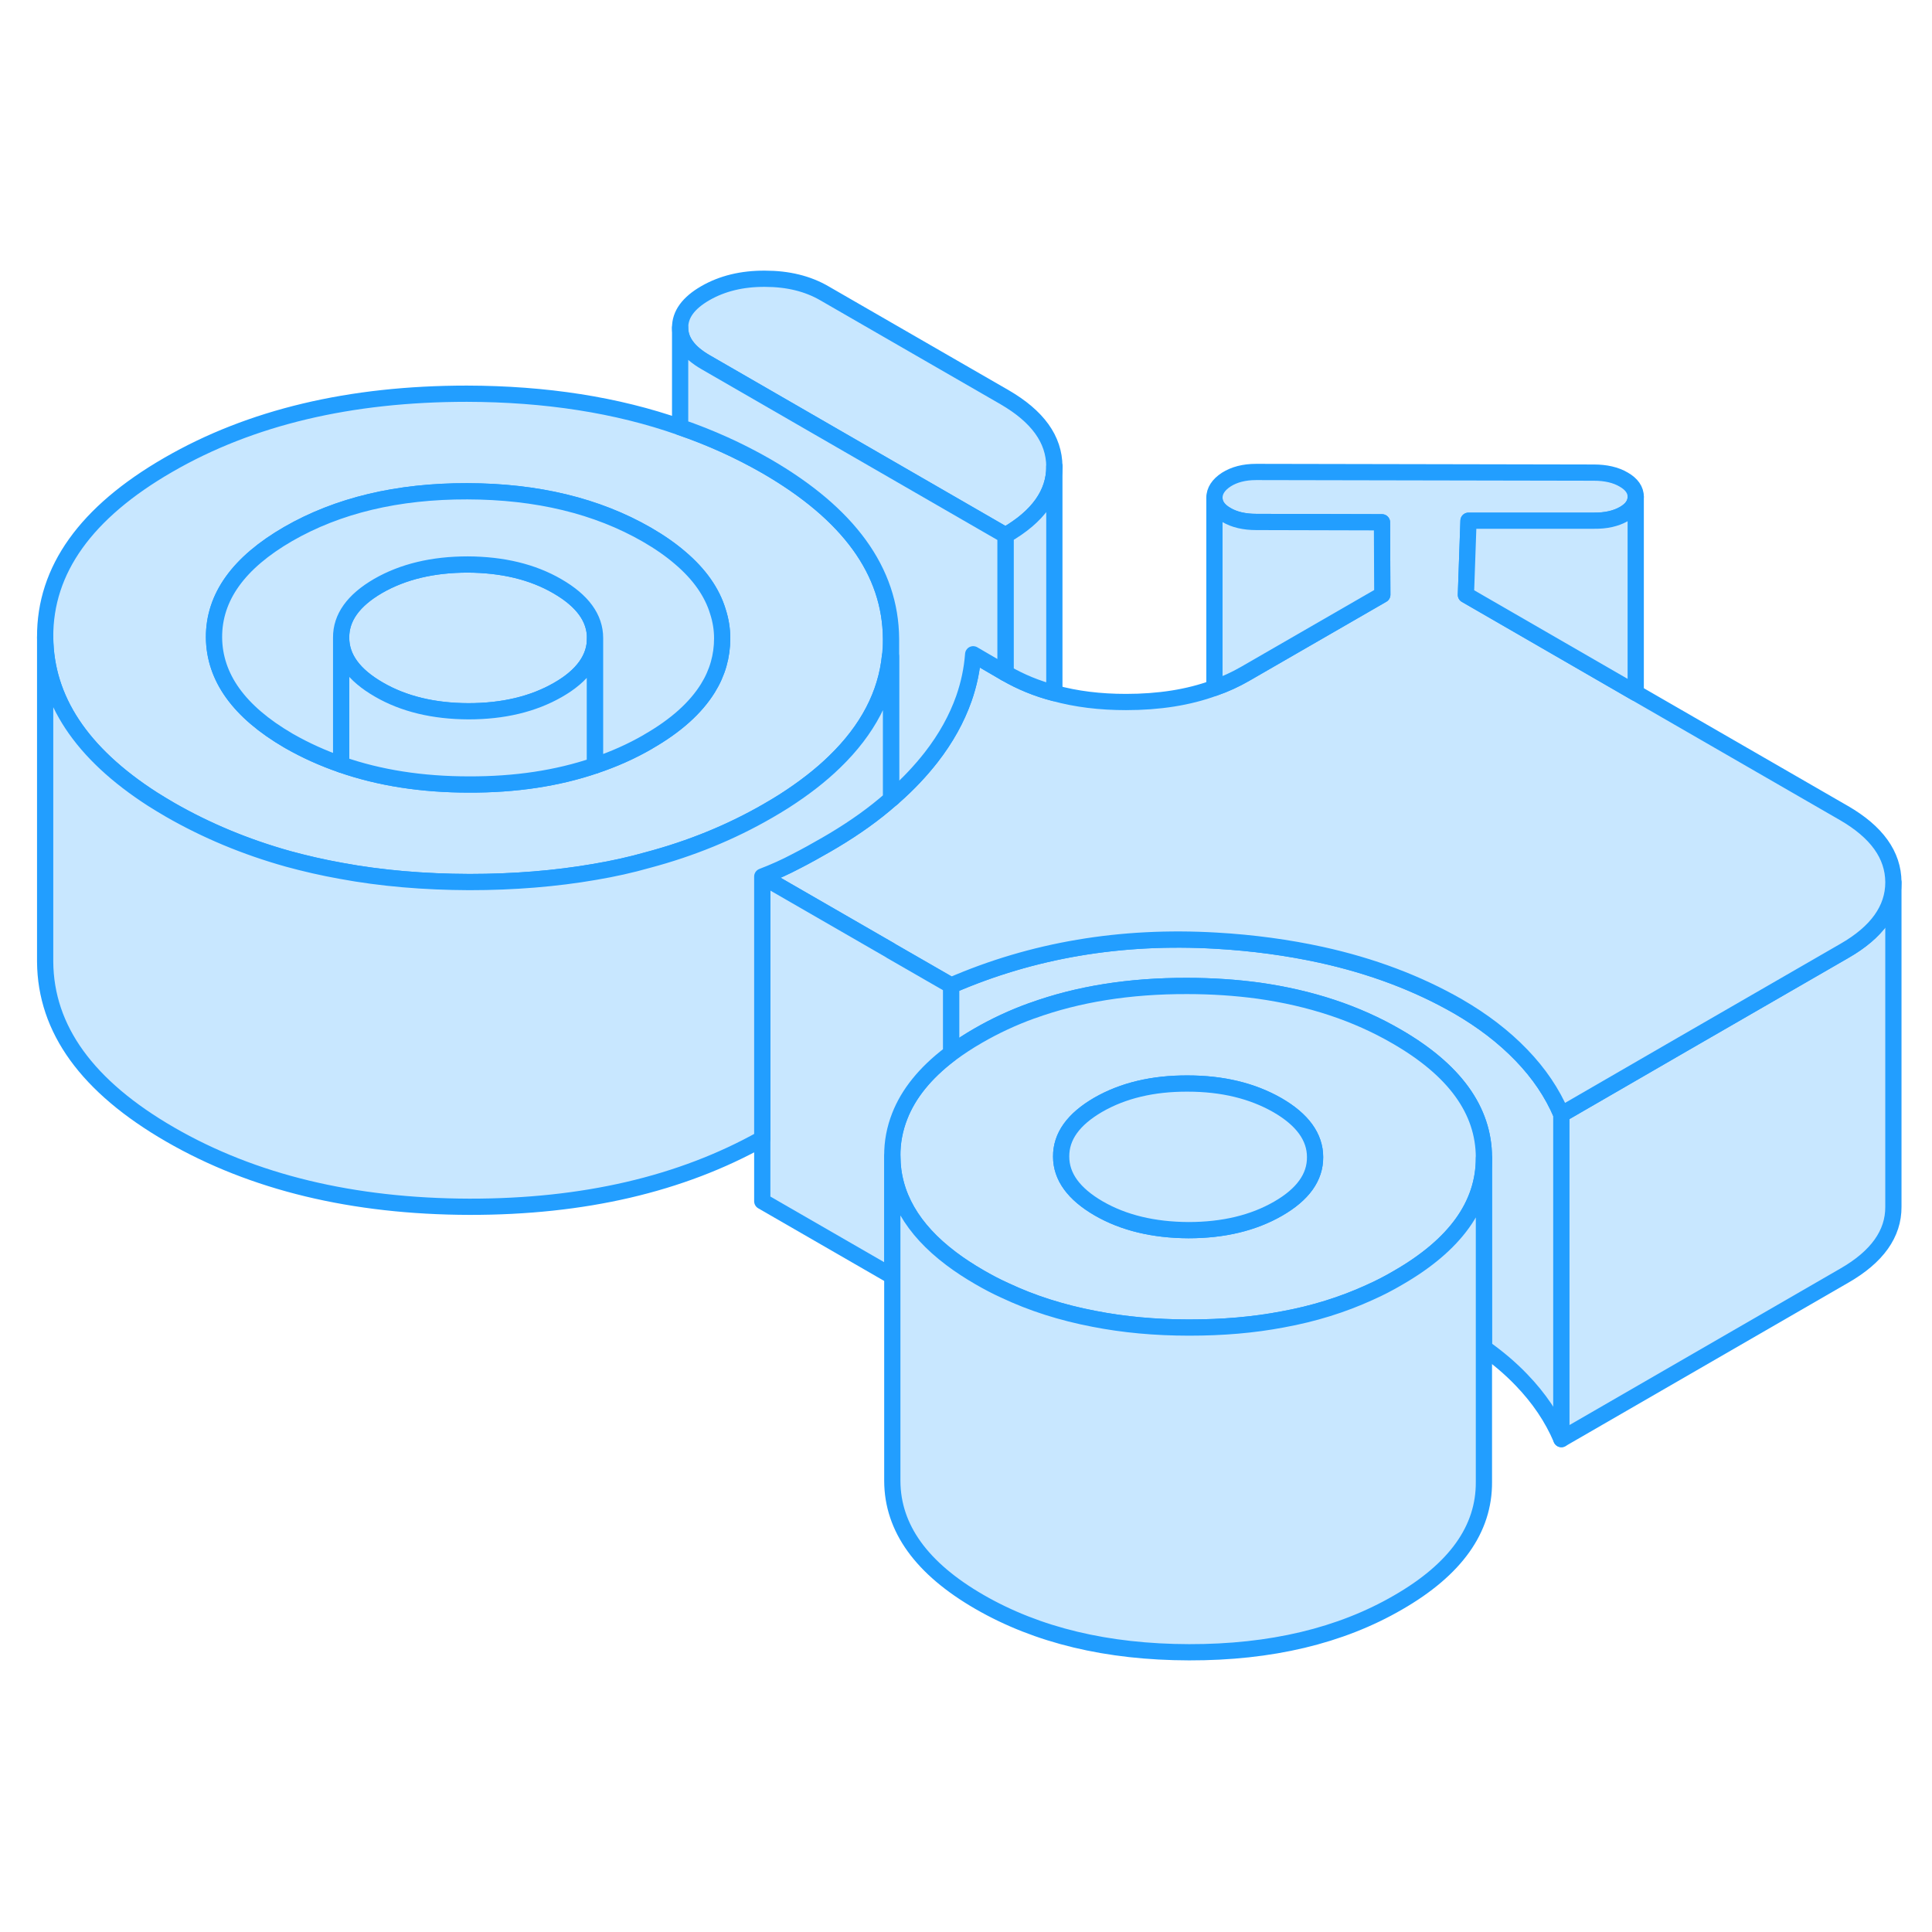 <svg width="48" height="48" viewBox="0 0 119 89" fill="#c8e7ff" xmlns="http://www.w3.org/2000/svg" stroke-width="1px" stroke-linecap="round" stroke-linejoin="round"><path d="M58.481 49.95C58.481 49.95 58.551 49.91 58.581 49.88V49.78C58.561 49.84 58.521 49.89 58.481 49.95Z" stroke="#229EFF" stroke-linejoin="round"/><path d="M96.171 53.64V73.64C95.611 72.32 94.791 71.11 93.711 69.99C93.031 69.28 92.261 68.63 91.401 68.02V56.28C91.391 53.38 89.591 50.9 86.021 48.84C83.541 47.4 80.711 46.47 77.531 46.02C76.131 45.83 74.661 45.73 73.121 45.73C69.571 45.72 66.391 46.23 63.581 47.25H63.571C62.401 47.67 61.291 48.19 60.251 48.79C59.641 49.14 59.081 49.51 58.581 49.88V45.7C63.601 43.52 69.041 42.6 74.901 42.94C77.191 43.07 79.351 43.37 81.371 43.81C84.511 44.5 87.311 45.56 89.791 46.98C91.331 47.87 92.631 48.87 93.711 49.99C94.791 51.11 95.611 52.32 96.171 53.64Z" stroke="#229EFF" stroke-linejoin="round"/><path d="M116.622 39.35V59.33C116.632 60.99 115.622 62.41 113.602 63.57L96.172 73.64V53.64L103.622 49.33L113.602 43.57C115.612 42.42 116.622 41 116.622 39.35Z" stroke="#229EFF" stroke-linejoin="round"/><path d="M61.882 9.47L50.802 3.08C49.762 2.47 48.532 2.17 47.122 2.17C45.712 2.16 44.482 2.46 43.442 3.06C42.402 3.66 41.882 4.37 41.892 5.19C41.892 6 42.422 6.71 43.462 7.31L61.932 17.97C63.942 16.82 64.942 15.4 64.942 13.75V13.73C64.932 12.06 63.912 10.65 61.882 9.47Z" stroke="#229EFF" stroke-linejoin="round"/><path d="M86.021 48.84C83.541 47.4 80.711 46.47 77.531 46.02C76.131 45.83 74.661 45.73 73.121 45.73C69.571 45.72 66.391 46.23 63.581 47.25H63.571C62.401 47.67 61.291 48.19 60.251 48.79C59.641 49.14 59.081 49.51 58.581 49.88C58.551 49.91 58.521 49.93 58.481 49.95C56.981 51.1 55.961 52.36 55.421 53.74C55.111 54.53 54.951 55.35 54.961 56.22C54.971 58.6 56.181 60.71 58.581 62.52C59.111 62.92 59.691 63.3 60.331 63.67C60.831 63.96 61.341 64.23 61.871 64.47C63.561 65.27 65.391 65.85 67.371 66.23C69.201 66.59 71.161 66.77 73.241 66.77C75.321 66.77 77.201 66.61 78.991 66.27C80.921 65.92 82.711 65.36 84.351 64.61C84.961 64.34 85.541 64.04 86.101 63.71C89.631 61.68 91.401 59.22 91.401 56.33V56.28C91.391 53.38 89.591 50.9 86.021 48.84ZM78.721 59.45C77.191 60.33 75.351 60.77 73.201 60.77C71.061 60.76 69.211 60.32 67.671 59.43C66.141 58.54 65.361 57.48 65.361 56.24C65.351 55 66.111 53.94 67.641 53.05C69.171 52.17 71.011 51.73 73.151 51.74C75.301 51.74 77.141 52.19 78.681 53.07C80.221 53.96 81.001 55.03 81.001 56.27C81.011 57.51 80.251 58.57 78.721 59.45Z" stroke="#229EFF" stroke-linejoin="round"/><path d="M81.001 56.27C81.011 57.51 80.251 58.57 78.721 59.45C77.191 60.33 75.351 60.77 73.201 60.77C71.061 60.76 69.211 60.32 67.671 59.43C66.141 58.54 65.361 57.48 65.361 56.24C65.351 55 66.111 53.94 67.641 53.05C69.171 52.17 71.011 51.73 73.151 51.74C75.301 51.74 77.141 52.19 78.681 53.07C80.221 53.96 81.001 55.03 81.001 56.27Z" stroke="#229EFF" stroke-linejoin="round"/><path d="M116.622 39.33V39.35C116.622 41 115.612 42.42 113.602 43.57L103.622 49.33L96.172 53.64C95.612 52.32 94.792 51.11 93.712 49.99C92.632 48.87 91.332 47.87 89.792 46.98C87.312 45.56 84.512 44.5 81.372 43.81C79.352 43.37 77.192 43.07 74.902 42.94C69.042 42.6 63.602 43.52 58.582 45.7L54.882 43.57L54.842 43.54L46.952 38.99C47.682 38.71 48.372 38.4 49.012 38.06C49.662 37.73 50.282 37.38 50.892 37.03C51.052 36.94 51.202 36.85 51.352 36.76C52.672 35.97 53.852 35.13 54.882 34.22C54.952 34.17 55.032 34.11 55.102 34.03C55.952 33.28 56.702 32.48 57.352 31.65C58.262 30.48 58.932 29.27 59.372 28.02C59.682 27.13 59.872 26.23 59.942 25.3L61.932 26.46L61.972 26.48C62.872 27 63.862 27.41 64.942 27.69C66.282 28.06 67.752 28.24 69.352 28.24C71.382 28.24 73.202 27.96 74.802 27.37C75.472 27.14 76.112 26.84 76.702 26.5L85.142 21.63L85.122 17.17L77.382 17.15C76.652 17.15 76.032 17.01 75.542 16.72C75.052 16.44 74.802 16.08 74.802 15.66C74.802 15.24 75.042 14.86 75.532 14.54C76.022 14.23 76.632 14.07 77.372 14.07L98.172 14.11C98.902 14.11 99.522 14.25 100.012 14.54C100.502 14.82 100.752 15.18 100.752 15.6C100.752 16.02 100.512 16.38 100.022 16.66C99.532 16.94 98.922 17.08 98.182 17.08H90.452L90.292 21.64L100.752 27.68L113.562 35.07C115.592 36.24 116.612 37.66 116.622 39.33Z" stroke="#229EFF" stroke-linejoin="round"/><path d="M58.581 45.7V49.78C58.561 49.84 58.521 49.89 58.481 49.95C56.981 51.1 55.961 52.36 55.421 53.74C55.111 54.53 54.951 55.35 54.961 56.22V63.61L46.951 58.99V38.99L54.841 43.54L54.881 43.57L58.581 45.7Z" stroke="#229EFF" stroke-linejoin="round"/><path d="M64.942 13.75V27.69C63.862 27.41 62.872 27 61.972 26.48L61.932 26.46V17.97C63.942 16.82 64.942 15.4 64.942 13.75Z" stroke="#229EFF" stroke-linejoin="round"/><path d="M64.941 13.75V13.73" stroke="#229EFF" stroke-linejoin="round"/><path d="M85.142 21.63L76.702 26.5C76.112 26.84 75.472 27.14 74.802 27.37V15.66C74.802 16.08 75.052 16.44 75.542 16.72C76.032 17.01 76.652 17.15 77.382 17.15L85.122 17.17L85.142 21.63Z" stroke="#229EFF" stroke-linejoin="round"/><path d="M100.751 15.6V27.68L90.291 21.64L90.451 17.07H98.181C98.921 17.08 99.531 16.94 100.021 16.66C100.511 16.38 100.751 16.03 100.751 15.6Z" stroke="#229EFF" stroke-linejoin="round"/><path d="M47.181 13.7C45.521 12.75 43.761 11.95 41.891 11.31C37.991 9.94 33.611 9.26 28.751 9.25C21.571 9.25 15.441 10.7 10.371 13.63C5.291 16.56 2.761 20.1 2.781 24.24C2.811 28.08 5.011 31.4 9.391 34.22C9.741 34.44 10.101 34.66 10.481 34.88C12.711 36.16 15.132 37.17 17.741 37.9C18.802 38.19 19.891 38.44 21.011 38.64C23.491 39.1 26.121 39.32 28.911 39.33C31.641 39.33 34.231 39.12 36.651 38.7C37.771 38.51 38.861 38.27 39.911 37.97C42.581 37.26 45.041 36.25 47.291 34.95C47.631 34.75 47.961 34.56 48.271 34.36C49.491 33.58 50.541 32.77 51.421 31.91C53.441 29.95 54.581 27.78 54.821 25.4C54.861 25.07 54.881 24.73 54.881 24.39V24.34C54.851 20.19 52.291 16.65 47.181 13.7ZM43.601 27.39C42.851 28.6 41.631 29.7 39.921 30.68C39.921 30.69 39.911 30.69 39.911 30.69C38.891 31.28 37.811 31.76 36.651 32.15C34.331 32.94 31.741 33.33 28.881 33.32C25.981 33.32 23.361 32.91 21.011 32.09C19.881 31.7 18.821 31.22 17.821 30.65C17.801 30.64 17.771 30.62 17.751 30.61C14.721 28.84 13.201 26.72 13.181 24.26C13.171 21.78 14.691 19.66 17.751 17.89C20.811 16.13 24.491 15.25 28.781 15.26C33.081 15.27 36.761 16.16 39.841 17.93C40.621 18.38 41.311 18.86 41.891 19.36C43.081 20.37 43.861 21.48 44.221 22.68C44.391 23.21 44.481 23.75 44.481 24.32C44.481 25.41 44.191 26.44 43.601 27.39Z" stroke="#229EFF" stroke-linejoin="round"/><path d="M36.652 24.3V24.32C36.652 25.55 35.892 26.62 34.372 27.49C32.842 28.37 31.002 28.81 28.852 28.81C26.712 28.81 24.862 28.36 23.332 27.47C21.792 26.58 21.012 25.52 21.012 24.28C21.002 23.04 21.762 21.98 23.292 21.09C24.822 20.21 26.662 19.77 28.812 19.77C30.952 19.78 32.802 20.22 34.332 21.11C35.872 22 36.652 23.06 36.652 24.3Z" stroke="#229EFF" stroke-linejoin="round"/><path d="M36.652 24.32V32.15C34.332 32.94 31.742 33.33 28.882 33.32C25.982 33.32 23.362 32.91 21.012 32.09V24.28C21.012 25.52 21.792 26.58 23.332 27.47C24.862 28.36 26.712 28.8 28.852 28.81C31.002 28.81 32.842 28.37 34.372 27.49C35.892 26.62 36.652 25.55 36.652 24.32Z" stroke="#229EFF" stroke-linejoin="round"/><path d="M44.482 24.32C44.482 25.41 44.192 26.44 43.602 27.39C42.852 28.6 41.632 29.7 39.922 30.68C39.922 30.69 39.912 30.69 39.912 30.69C38.892 31.28 37.812 31.76 36.652 32.15V24.3C36.652 23.06 35.872 22 34.332 21.11C32.802 20.22 30.952 19.78 28.812 19.77C26.662 19.77 24.822 20.21 23.292 21.09C21.762 21.98 21.002 23.04 21.012 24.28V32.09C19.882 31.7 18.822 31.22 17.822 30.65C17.802 30.64 17.772 30.62 17.752 30.61C14.722 28.84 13.202 26.72 13.182 24.26C13.172 21.78 14.692 19.66 17.752 17.89C20.812 16.13 24.492 15.25 28.782 15.26C33.082 15.27 36.762 16.16 39.842 17.93C40.622 18.38 41.312 18.86 41.892 19.36C43.082 20.37 43.862 21.48 44.222 22.68C44.392 23.21 44.482 23.75 44.482 24.32Z" stroke="#229EFF" stroke-linejoin="round"/><path d="M61.932 17.97V26.46L59.942 25.3C59.872 26.23 59.682 27.13 59.372 28.02C58.932 29.27 58.262 30.48 57.352 31.65C56.702 32.48 55.952 33.28 55.102 34.03C55.032 34.11 54.952 34.17 54.882 34.22V24.34C54.852 20.19 52.292 16.65 47.182 13.7C45.522 12.75 43.762 11.95 41.892 11.31V5.19C41.892 6 42.422 6.71 43.462 7.31L61.932 17.97Z" stroke="#229EFF" stroke-linejoin="round"/><path d="M91.401 56.33V76.28C91.421 79.19 89.651 81.67 86.101 83.71C82.561 85.76 78.271 86.78 73.241 86.77C68.201 86.76 63.901 85.73 60.331 83.67C56.761 81.61 54.971 79.12 54.961 76.22V56.22C54.971 58.6 56.181 60.71 58.581 62.52C59.111 62.92 59.691 63.3 60.331 63.67C60.831 63.96 61.341 64.23 61.871 64.47C63.561 65.27 65.391 65.85 67.371 66.23C69.201 66.59 71.161 66.77 73.241 66.77C75.321 66.77 77.201 66.61 78.991 66.27C80.921 65.92 82.711 65.36 84.351 64.61C84.961 64.34 85.541 64.04 86.101 63.71C89.631 61.68 91.401 59.22 91.401 56.33Z" stroke="#229EFF" stroke-linejoin="round"/><path d="M54.881 25.43V34.22C53.851 35.13 52.671 35.97 51.351 36.76C51.201 36.85 51.051 36.94 50.891 37.03C50.281 37.38 49.661 37.73 49.011 38.06C48.371 38.4 47.681 38.71 46.951 38.99V55.14C41.951 57.94 35.931 59.34 28.911 59.33C21.731 59.31 15.591 57.83 10.481 54.88C5.371 51.93 2.811 48.39 2.781 44.24V24.24C2.811 28.08 5.011 31.4 9.391 34.22C9.741 34.44 10.101 34.66 10.481 34.88C12.711 36.16 15.131 37.17 17.741 37.9C18.801 38.19 19.891 38.44 21.011 38.64C23.491 39.1 26.121 39.32 28.911 39.33C31.641 39.33 34.231 39.12 36.651 38.7C37.771 38.51 38.861 38.27 39.911 37.97C42.581 37.26 45.041 36.25 47.291 34.95C47.631 34.75 47.961 34.56 48.271 34.36C49.491 33.58 50.541 32.77 51.421 31.91C53.441 29.95 54.581 27.78 54.821 25.4L54.881 25.43Z" stroke="#229EFF" stroke-linejoin="round"/></svg>